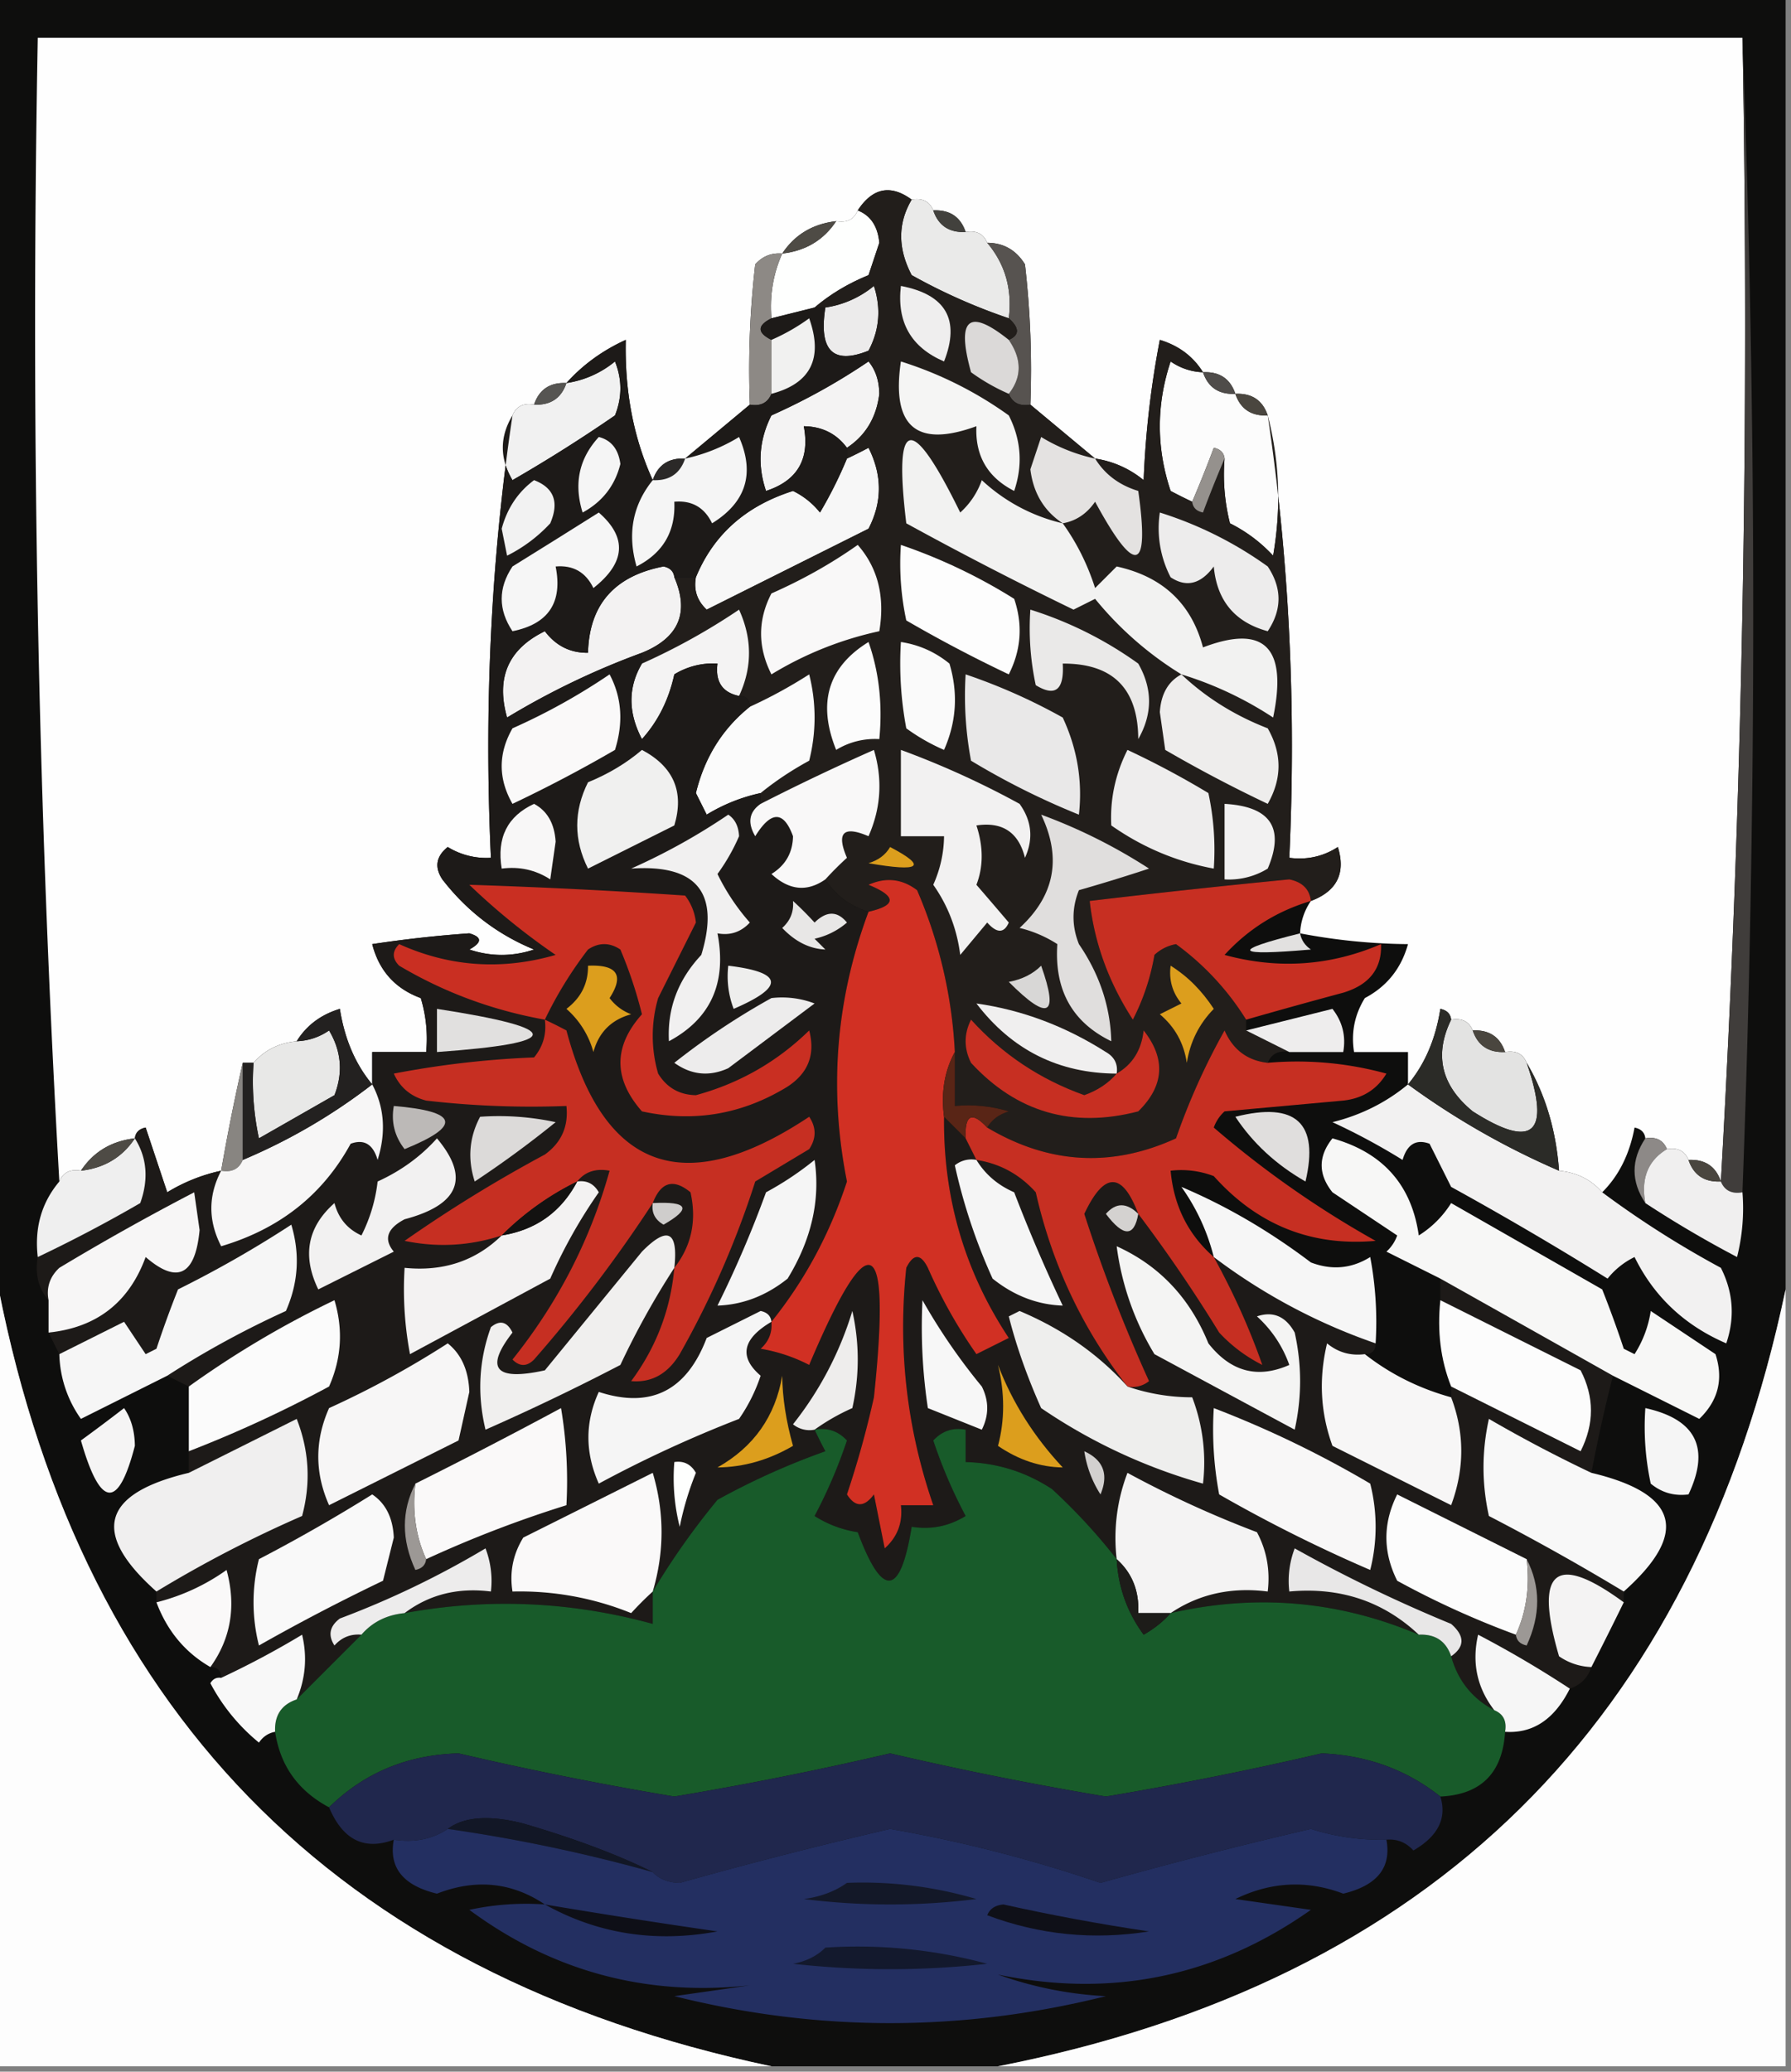 <svg xmlns="http://www.w3.org/2000/svg" width="166" height="192" style="shape-rendering:geometricPrecision;text-rendering:geometricPrecision;image-rendering:optimizeQuality;fill-rule:evenodd;clip-rule:evenodd"><rect width="100%" height="100%" fill="#808080" stroke="none"/><path style="opacity:1" fill="#0e0e0d" d="M-.5-.5h166v120c-8.455 40.121-32.788 64.121-73 72h-21c-40.583-8.582-64.583-33.249-72-74V-.5z"/><path style="opacity:1" fill="#fefefe" d="M161.5 3.5c.66 35.682-.007 71.016-2 106-.473-1.406-1.473-2.073-3-2-.342-.838-1.008-1.172-2-1-.342-.838-1.008-1.172-2-1-.06-.543-.393-.876-1-1-.464 2.475-1.464 4.475-3 6-1.014-1.174-2.347-1.84-4-2-.272-3.745-1.272-7.078-3-10-.342-.838-1.008-1.172-2-1-.473-1.406-1.473-2.073-3-2-.342-.838-1.008-1.172-2-1-.06-.543-.393-.876-1-1-.438 2.795-1.438 5.128-3 7v-3h-5c-.285-1.788.048-3.455 1-5 2.043-1.08 3.376-2.746 4-5a55.279 55.279 0 0 1-10-1 5.727 5.727 0 0 1 1-3c2.414-.906 3.247-2.572 2.5-5-1.356.88-2.856 1.213-4.5 1 .649-14.04-.018-27.708-2-41-.473-1.406-1.473-2.073-3-2-.473-1.406-1.473-2.073-3-2-.906-1.465-2.239-2.465-4-3a86.57 86.57 0 0 0-1.5 13 9.175 9.175 0 0 0-4.5-2l-6-5a84.938 84.938 0 0 0-.5-13c-.816-1.323-1.983-1.99-3.5-2-.342-.838-1.008-1.172-2-1-.473-1.406-1.473-2.073-3-2-.342-.838-1.008-1.172-2-1-1.955-1.43-3.621-1.097-5 1-.342.838-1.008 1.172-2 1-2.174.25-3.84 1.25-5 3-.996-.086-1.83.248-2.5 1a84.938 84.938 0 0 0-.5 13l-6 5c-1.527-.073-2.527.594-3 2-1.775-3.886-2.608-8.22-2.5-13-2.167.988-4 2.321-5.5 4-1.527-.073-2.527.594-3 2-.992-.172-1.658.162-2 1-1.982 13.292-2.649 26.96-2 41a6.845 6.845 0 0 1-4-1c-1.083.865-1.25 1.865-.5 3 2.264 2.933 5.098 5.1 8.5 6.5-2 .667-4 .667-6 0 1.196-.654 1.196-1.154 0-1.5-2.988.21-5.988.544-9 1 .632 2.465 2.132 4.131 4.5 5 .493 1.634.66 3.3.5 5h-5v3c-1.562-1.872-2.561-4.205-3-7-1.761.535-3.094 1.535-4 3-1.653.16-2.986.826-4 2h-1a192.659 192.659 0 0 0-2 10 16.08 16.08 0 0 0-5 2l-2-6c-.607.124-.94.457-1 1-2.174.25-3.84 1.25-5 3-.992-.172-1.658.162-2 1-1.993-34.984-2.66-70.318-2-106h158z"/><path style="opacity:1" fill="#403d3b" d="M161.5 3.5a1431.983 1431.983 0 0 1 0 107c-.992.172-1.658-.162-2-1 1.993-34.984 2.66-70.318 2-106z"/><path style="opacity:1" fill="#fefffe" d="M79.5 19.5c1.194.47 1.86 1.47 2 3l-1 3c-1.896.774-3.563 1.774-5 3l-4 1c-.175-2.12.159-4.12 1-6 2.174-.25 3.84-1.25 5-3 .992.172 1.658-.162 2-1z"/><path style="opacity:1" fill="#eaeae9" d="M84.5 18.5c.992-.172 1.658.162 2 1 .473 1.406 1.473 2.073 3 2 .992-.172 1.658.162 2 1 1.668 1.979 2.334 4.312 2 7a53.812 53.812 0 0 1-9-4c-1.297-2.473-1.297-4.807 0-7z"/><path style="opacity:1" fill="#42413d" d="M86.5 19.5c1.527-.073 2.527.594 3 2-1.527.073-2.527-.594-3-2z"/><path style="opacity:1" fill="#4e4b45" d="M77.5 20.5c-1.16 1.75-2.826 2.75-5 3 1.16-1.75 2.826-2.75 5-3z"/><path style="opacity:1" fill="#575350" d="M91.5 22.5c1.517.01 2.684.677 3.5 2 .499 4.32.666 8.654.5 13-.992.172-1.658-.162-2-1 1.22-1.55 1.22-3.216 0-5 1.006-.438 1.006-1.104 0-2 .334-2.688-.332-5.021-2-7z"/><path style="opacity:1" fill="#8d8985" d="M72.5 23.5c-.841 1.88-1.175 3.88-1 6-1.333.667-1.333 1.333 0 2v5c-.342.838-1.008 1.172-2 1-.166-4.346.001-8.68.5-13 .67-.752 1.504-1.086 2.5-1z"/><path style="opacity:1" fill="#ecebeb" d="M80.5 32.5c-3.295 1.325-4.628-.009-4-4a9.173 9.173 0 0 0 4.5-2c.678 2.098.51 4.098-.5 6z"/><path style="opacity:1" fill="#f1f1f1" d="M47.5 38.5c.342-.838 1.008-1.172 2-1 1.527.073 2.527-.594 3-2a9.173 9.173 0 0 0 4.5-2c.667 1.667.667 3.333 0 5a139.632 139.632 0 0 1-9.5 6c-1.194-2.016-1.194-4.016 0-6z"/><path style="opacity:1" fill="#f4f3f3" d="M80.5 33.5c.647.774.98 1.774 1 3-.27 2.193-1.27 3.86-3 5-.967-1.306-2.3-1.973-4-2 .577 3.05-.59 5.05-3.5 6-.814-2.402-.647-4.735.5-7a58.501 58.501 0 0 0 9-5z"/><path style="opacity:1" fill="#fcfcfc" d="M111.5 34.5c.473 1.406 1.473 2.073 3 2 .473 1.406 1.473 2.073 3 2 1.102 4.247 1.268 8.58.5 13a13.908 13.908 0 0 0-4-3 18.452 18.452 0 0 1-.5-6c-.06-.543-.393-.876-1-1a112.088 112.088 0 0 1-2 5 44.043 44.043 0 0 1-2-1c-1.333-4-1.333-8 0-12 .917.627 1.917.96 3 1z"/><path style="opacity:1" fill="#4f4c4a" d="M111.5 34.5c1.527-.073 2.527.594 3 2-1.527.073-2.527-.594-3-2z"/><path style="opacity:1" fill="#565552" d="M52.5 35.5c-.473 1.406-1.473 2.073-3 2 .473-1.406 1.473-2.073 3-2z"/><path style="opacity:1" fill="#4a463f" d="M114.5 36.5c1.527-.073 2.527.594 3 2-1.527.073-2.527-.594-3-2z"/><path style="opacity:1" fill="#f7f7f7" d="M64.5 53.5c1.629-3.95 4.629-6.617 9-8a7.253 7.253 0 0 1 2.5 2 39.419 39.419 0 0 0 2.5-5c.65-.304 1.317-.637 2-1 1.277 2.534 1.277 5.034 0 7.5l-15 7.5c-.886-.825-1.219-1.825-1-3z"/><path style="opacity:1" fill="#f3f2f2" d="M62.5 53.5c1.416 3.28.416 5.613-3 7a71.712 71.712 0 0 0-12.5 6c-1.052-3.687.115-6.354 3.5-8 1.024 1.353 2.357 2.02 4 2 .112-4.454 2.445-7.121 7-8 .607.124.94.457 1 1z"/><path style="opacity:1" fill="#221e1b" d="M84.5 18.5c-1.297 2.193-1.297 4.527 0 7a53.812 53.812 0 0 0 9 4c1.006.896 1.006 1.562 0 2-3.715-2.977-4.881-1.977-3.5 3a18.492 18.492 0 0 0 3.5 2c.342.838 1.008 1.172 2 1l6 5c1.67.251 3.17.918 4.5 2a86.57 86.57 0 0 1 1.5-13c1.761.535 3.094 1.535 4 3a5.577 5.577 0 0 1-3-1c-1.333 4-1.333 8 0 12 .683.363 1.35.696 2 1 .06.543.393.876 1 1 .67-1.791 1.337-3.458 2-5a18.452 18.452 0 0 0 .5 6 13.908 13.908 0 0 1 4 3c.768-4.42.602-8.753-.5-13 1.982 13.292 2.649 26.96 2 41 1.644.213 3.144-.12 4.5-1 .747 2.428-.086 4.094-2.5 5-.12-1.086-.787-1.753-2-2a866.612 866.612 0 0 0-18.5 2c.427 3.88 1.76 7.547 4 11a20.641 20.641 0 0 0 2-6 3.942 3.942 0 0 1 2-1 24.997 24.997 0 0 1 6.5 7v1l4 2c-.992-.172-1.658.162-2 1-1.884-.212-3.217-1.212-4-3a61.997 61.997 0 0 0-4.5 10c-5.965 2.728-11.798 2.395-17.5-1 .418-.722 1.084-1.222 2-1.5a12.93 12.93 0 0 0-5-.5v-5a43.35 43.35 0 0 0-3.5-15c-1.388-1.054-2.888-1.22-4.5-.5 2.612 1.071 2.612 1.904 0 2.5-1.72-.522-3.052-1.522-4-3a30.943 30.943 0 0 1 2-2c-1-2.333-.333-3 2-2 1.152-2.606 1.318-5.273.5-8a207.69 207.69 0 0 0-10.5 5v-1c1.348-1.1 2.848-2.1 4.5-3a16.25 16.25 0 0 0 0-8 44.334 44.334 0 0 1-5.5 3c0-.667-.333-1-1-1 1.23-2.635 1.23-5.301 0-8a59.52 59.52 0 0 1-9 5v-1c3.416-1.387 4.416-3.72 3-7h2c-.219 1.175.114 2.175 1 3l15-7.5c1.277-2.466 1.277-4.966 0-7.5-.683.363-1.35.696-2 1v-1c1.73-1.14 2.73-2.807 3-5-.02-1.226-.353-2.226-1-3v-1c1.01-1.902 1.178-3.902.5-6a9.173 9.173 0 0 1-4.5 2h-1c1.437-1.226 3.104-2.226 5-3l1-3c-.14-1.53-.806-2.53-2-3 1.379-2.097 3.045-2.43 5-1z"/><path style="opacity:1" fill="#fdfdfd" d="M83.5 50.5a50.482 50.482 0 0 1 10.5 5c.814 2.402.647 4.735-.5 7a128.494 128.494 0 0 1-9.5-5 24.939 24.939 0 0 1-.5-7z"/><path style="opacity:1" fill="#f9f8f8" d="M79.5 50.5c1.869 2.135 2.536 4.802 2 8a32.242 32.242 0 0 0-10 4c-1.277-2.534-1.277-5.034 0-7.5 2.891-1.274 5.558-2.774 8-4.5z"/><path style="opacity:1" fill="#edecec" d="M107.5 47.5a35.168 35.168 0 0 1 10 5c1.333 2 1.333 4 0 6-3.046-.83-4.713-2.83-5-6-1.205 1.638-2.538 1.97-4 1a9.86 9.86 0 0 1-1-6z"/><path style="opacity:1" fill="#95918d" d="M113.5 42.5a112.088 112.088 0 0 0-2 5c-.607-.124-.94-.457-1-1 .663-1.542 1.33-3.209 2-5 .607.124.94.457 1 1z"/><path style="opacity:1" fill="#f2f2f1" d="M98.5 48.5c1.294 1.796 2.294 3.796 3 6l2-2c4.26.938 6.927 3.438 8 7.5 5.687-2.17 7.854-.004 6.5 6.5a32.99 32.99 0 0 0-8.5-4 31.713 31.713 0 0 1-8-7l-2 1a339.492 339.492 0 0 1-15.5-8c-1.199-9.926.468-10.26 5-1a7.291 7.291 0 0 0 2-3 16.44 16.44 0 0 0 7.5 4z"/><path style="opacity:1" fill="#e4e2e1" d="M101.5 42.5c.906 1.465 2.239 2.465 4 3 1.071 7.562-.263 7.895-4 1-.765 1.112-1.765 1.779-3 2-1.73-1.14-2.73-2.807-3-5l1-3a16.066 16.066 0 0 0 5 2z"/><path style="opacity:1" fill="#f5f5f4" d="M83.5 33.5a35.162 35.162 0 0 1 10 5c1.147 2.265 1.314 4.598.5 7-2.46-1.255-3.627-3.255-3.5-6-5.56 2.035-7.893.035-7-6z"/><path style="opacity:1" fill="#dbd9d8" d="M93.5 31.5c1.22 1.784 1.22 3.45 0 5a18.492 18.492 0 0 1-3.5-2c-1.381-4.977-.215-5.977 3.5-3z"/><path style="opacity:1" fill="#efeeee" d="M83.5 26.5c4.18.802 5.514 3.135 4 7-3.06-1.31-4.394-3.643-4-7z"/><path style="opacity:1" fill="#f4f3f3" d="M68.5 64.5c-1.548-.321-2.215-1.321-2-3a6.845 6.845 0 0 0-4 1c-.512 2.35-1.512 4.35-3 6-1.297-2.473-1.297-4.807 0-7a59.52 59.52 0 0 0 9-5c1.23 2.699 1.23 5.365 0 8z"/><path style="opacity:1" fill="#eae9e8" d="M95.5 56.5a35.167 35.167 0 0 1 10 5c1.333 2.333 1.333 4.667 0 7-.021-4.688-2.355-7.021-7-7 .146 2.442-.687 3.11-2.5 2a24.939 24.939 0 0 1-.5-7z"/><path style="opacity:1" fill="#fcfcfc" d="M80.5 59.5c.977 2.787 1.31 5.787 1 9a6.845 6.845 0 0 0-4 1c-1.752-4.358-.752-7.691 3-10z"/><path style="opacity:1" fill="#fafafa" d="M83.5 59.5c1.67.251 3.17.918 4.5 2 .818 2.727.652 5.394-.5 8a18.088 18.088 0 0 1-3.5-2 32.437 32.437 0 0 1-.5-8z"/><path style="opacity:1" fill="#fbfbfb" d="M70.5 73.5a16.066 16.066 0 0 0-5 2l-1-2c.801-3.303 2.468-5.97 5-8 1.886-.86 3.72-1.86 5.5-3a16.25 16.25 0 0 1 0 8c-1.652.9-3.152 1.9-4.5 3z"/><path style="opacity:1" fill="#e9e8e8" d="M89.5 62.5a53.812 53.812 0 0 1 9 4c1.348 2.898 1.848 5.898 1.5 9a69.99 69.99 0 0 1-10-5 32.437 32.437 0 0 1-.5-8z"/><path style="opacity:1" fill="#eeedec" d="M109.5 62.5c2.265 2.142 4.932 3.809 8 5 1.333 2.333 1.333 4.667 0 7a128.474 128.474 0 0 1-9.5-5l-.5-3.5c.108-1.681.775-2.848 2-3.5z"/><path style="opacity:1" fill="#1d1a18" d="M75.5 28.5h1c-.628 3.991.705 5.325 4 4v1a58.501 58.501 0 0 1-9 5c-1.147 2.265-1.314 4.598-.5 7 2.91-.95 4.077-2.95 3.5-6 1.7.027 3.033.694 4 2v1a39.419 39.419 0 0 1-2.5 5 7.253 7.253 0 0 0-2.5-2c-4.371 1.383-7.371 4.05-9 8h-2c-.06-.543-.393-.876-1-1-4.555.879-6.888 3.546-7 8-1.643.02-2.976-.647-4-2-3.385 1.646-4.552 4.313-3.5 8a71.712 71.712 0 0 1 12.5-6v1c-1.297 2.193-1.297 4.527 0 7 1.488-1.65 2.488-3.65 3-6a6.845 6.845 0 0 1 4-1c-.215 1.679.452 2.679 2 3 .667 0 1 .333 1 1-2.532 2.03-4.199 4.697-5 8l1 2a16.066 16.066 0 0 1 5-2v1c-1.073.75-1.24 1.75-.5 3 1.47-2.372 2.637-2.372 3.5 0-.029 1.53-.695 2.696-2 3.5 1.64 1.52 3.306 1.686 5 .5.948 1.478 2.28 2.478 4 3-3.03 8.135-3.696 16.469-2 25-1.585 4.842-3.918 9.175-7 13 .086.996-.248 1.829-1 2.5 1.601.273 3.101.773 4.5 1.5 5.615-13.287 7.615-12.287 6 3a89.768 89.768 0 0 1-2.5 9c.774 1.211 1.607 1.211 2.5 0l1 5c1.188-1.063 1.688-2.397 1.5-4h3c-2.462-7.144-3.295-14.477-2.5-22 .667-1.333 1.333-1.333 2 0a46.888 46.888 0 0 0 4.5 8l3-1.5c-4.086-6.168-6.086-13.001-6-20.5l2 2 1 2c2.179.34 4.012 1.34 5.5 3 1.515 6.693 4.348 12.693 8.5 18a2.428 2.428 0 0 0 2-.5 144.984 144.984 0 0 1-6-15.5c1.85-3.923 3.517-3.923 5 0a138.461 138.461 0 0 1 7.5 11 13.92 13.92 0 0 0 4 3c-1.176-3.361-2.676-6.694-4.5-10a54.067 54.067 0 0 0 15 8c0 .667-.333 1-1 1-1.322.17-2.489-.163-3.5-1-.784 3.26-.617 6.427.5 9.5l11 5.5c1.251-3.374 1.251-6.707 0-10v-1l12 6c1.277-2.534 1.277-5.034 0-7.5l-13-6.5v-2c5.368 3.015 10.702 6.015 16 9-.745 2.89-1.412 5.89-2 9a129.747 129.747 0 0 1-9.5-5c-.667 3-.667 6 0 9a218.98 218.98 0 0 1 12.5 7v1c-6.339-4.648-8.339-2.982-6 5a5.576 5.576 0 0 0 3 1c-.333 1-1 1.667-2 2a98.792 98.792 0 0 0-8.5-5c-.6 2.595-.1 4.929 1.5 7-2.043-1.079-3.376-2.746-4-5 1.276-.886 1.276-1.886 0-3a134.72 134.72 0 0 1-14.5-7 8.43 8.43 0 0 0-.5 4c4.707-.431 8.707.902 12 4-7.41-3.145-15.077-3.812-23-2 2.623-1.765 5.623-2.432 9-2 .239-1.967-.094-3.801-1-5.5a97.35 97.35 0 0 1-12-5.5 16.873 16.873 0 0 0-1 8 53.856 53.856 0 0 0-6-6.5 15.024 15.024 0 0 0-8-2.5v-3c-1.175-.219-2.175.114-3 1a45.817 45.817 0 0 0 3 7c-1.545.952-3.212 1.285-5 1-1.047 6.476-2.714 6.642-5 .5a10.256 10.256 0 0 1-4-1.5 45.817 45.817 0 0 0 3-7c-.825-.886-1.825-1.219-3-1 .304.65.637 1.317 1 2a67.11 67.11 0 0 0-10 4.5 68.948 68.948 0 0 0-6 8.5v3c-7.593-2.084-15.26-2.418-23-1 2.28-1.723 4.947-2.389 8-2a8.435 8.435 0 0 0-.5-4 83.897 83.897 0 0 1-13.5 6.5c-.95.718-1.117 1.551-.5 2.5.67-.752 1.504-1.086 2.5-1l-6 6c.823-1.955.99-3.955.5-6a81.314 81.314 0 0 1-7.5 4c0-.667-.333-1-1-1 1.907-2.656 2.407-5.656 1.5-9a19.215 19.215 0 0 1-6.5 3v-1c4.28-2.605 8.78-4.938 13.5-7 .821-3.054.655-6.054-.5-9-3.328 1.666-6.662 3.332-10 5v-2a114.054 114.054 0 0 0 13-6c1.152-2.606 1.318-5.273.5-8a89.215 89.215 0 0 0-13.5 8l-2-1a85.966 85.966 0 0 1 11-6c1.152-2.606 1.318-5.273.5-8a102.72 102.72 0 0 1-10.5 6 99.85 99.85 0 0 0-2 5.5l-1 .5-2-3a29946.03 29946.03 0 0 0-6 3l-1-2c4.46-.461 7.46-2.794 9-7 2.935 2.537 4.602 1.704 5-2.5l-.5-3.5a228.323 228.323 0 0 0-12.5 7c-.886.825-1.219 1.825-1 3-.934-1.068-1.268-2.401-1-4a130.572 130.572 0 0 0 9.5-5c.79-2.212.623-4.212-.5-6 .06-.543.393-.876 1-1l2 6a16.08 16.08 0 0 1 5-2c-1.214 2.308-1.214 4.641 0 7 5.419-1.606 9.419-4.773 12-9.5 1.244-.456 2.077.044 2.5 1.5.796-2.539.63-4.872-.5-7v-3h5c.16-1.7-.007-3.366-.5-5-2.368-.869-3.868-2.535-4.5-5 3.012-.456 6.012-.79 9-1 1.196.346 1.196.846 0 1.5 2 .667 4 .667 6 0-3.402-1.4-6.236-3.567-8.5-6.5-.75-1.135-.583-2.135.5-3a6.845 6.845 0 0 0 4 1c-.649-14.04.018-27.708 2-41-1.194 1.984-1.194 3.984 0 6a139.632 139.632 0 0 0 9.5-6c.667-1.667.667-3.333 0-5a9.173 9.173 0 0 1-4.5 2c1.5-1.679 3.333-3.012 5.5-4-.108 4.78.725 9.114 2.5 13-1.867 2.312-2.367 4.98-1.5 8 2.46-1.255 3.627-3.255 3.5-6 1.624-.14 2.79.527 3.5 2 3.15-1.948 3.983-4.615 2.5-8a16.066 16.066 0 0 1-5 2l6-5c.992.172 1.658-.162 2-1 3.646-.962 4.813-3.295 3.5-7a18.492 18.492 0 0 1-3.5 2c-1.333-.667-1.333-1.333 0-2l4-1z"/><path style="opacity:1" fill="#faf9f9" d="M56.5 62.5c1.13 2.128 1.296 4.462.5 7a128.494 128.494 0 0 1-9.5 5c-1.333-2.333-1.333-4.667 0-7a57.862 57.862 0 0 0 9-5z"/><path style="opacity:1" fill="#f6f6f6" d="M55.5 47.5c2.652 2.315 2.486 4.649-.5 7-.71-1.473-1.876-2.14-3.5-2 .667 3.333-.667 5.333-4 6-1.333-2-1.333-4 0-6 2.73-1.692 5.398-3.358 8-5z"/><path style="opacity:1" fill="#f2f2f2" d="M49.5 44.5c1.844.704 2.344 2.037 1.5 4a13.912 13.912 0 0 1-4 3l-.5-2.5c.508-1.893 1.508-3.393 3-4.5z"/><path style="opacity:1" fill="#2b2928" d="M63.5 42.5c-.473 1.406-1.473 2.073-3 2 .473-1.406 1.473-2.073 3-2z"/><path style="opacity:1" fill="#f5f5f5" d="M60.5 44.5c1.527.073 2.527-.594 3-2a16.066 16.066 0 0 0 5-2c1.483 3.385.65 6.052-2.5 8-.71-1.473-1.876-2.14-3.5-2 .127 2.745-1.04 4.745-3.5 6-.867-3.02-.367-5.688 1.5-8zM55.5 40.5c1.15.291 1.816 1.124 2 2.5-.5 2.005-1.666 3.505-3.5 4.5-.833-2.671-.333-5.004 1.5-7z"/><path style="opacity:1" fill="#f1f1f0" d="M71.5 36.5v-5a18.492 18.492 0 0 0 3.5-2c1.313 3.705.146 6.038-3.5 7z"/><path style="opacity:1" fill="#f9f8f8" d="M76.5 81.5c-1.694 1.186-3.36 1.02-5-.5 1.305-.804 1.971-1.97 2-3.5-.863-2.372-2.03-2.372-3.5 0-.74-1.25-.573-2.25.5-3a207.69 207.69 0 0 1 10.5-5c.818 2.727.652 5.394-.5 8-2.333-1-3-.333-2 2a30.943 30.943 0 0 0-2 2z"/><path style="opacity:1" fill="#f2f1f1" d="M83.5 69.5a81.072 81.072 0 0 1 11 5c1.13 1.575 1.297 3.241.5 5-.588-2.363-2.088-3.363-4.5-3 .65 1.977.65 3.81 0 5.5a609.189 609.189 0 0 1 3 3.5c-.438 1.006-1.104 1.006-2 0l-2.5 3c-.306-2.406-1.139-4.573-2.5-6.5.648-1.44.98-2.94 1-4.5h-4v-8z"/><path style="opacity:1" fill="#f0f0ef" d="M59.5 69.5c2.936 1.558 3.936 3.891 3 7l-8 4c-1.333-2.667-1.333-5.333 0-8 1.896-.775 3.563-1.775 5-3z"/><path style="opacity:1" fill="#eeeded" d="M104.5 69.5a81.49 81.49 0 0 1 7.5 4c.497 2.31.663 4.643.5 7-3.437-.634-6.604-1.967-9.5-4-.124-2.436.376-4.769 1.5-7z"/><path style="opacity:1" fill="#f8f7f7" d="M49.5 74.5c1.225.652 1.892 1.819 2 3.5l-.5 3.5c-1.356-.88-2.856-1.213-4.5-1-.472-2.858.528-4.858 3-6z"/><path style="opacity:1" fill="#f2f1f1" d="M113.5 74.5c4.263.24 5.597 2.24 4 6a6.846 6.846 0 0 1-4 1v-7z"/><path style="opacity:1" fill="#e0dedd" d="M96.5 75.5a50.388 50.388 0 0 1 10 5c-2.186.72-4.353 1.388-6.5 2-.667 1.667-.667 3.333 0 5 1.914 2.797 2.914 5.797 3 9-3.624-1.759-5.29-4.759-5-9a11.362 11.362 0 0 0-3.5-1.5c3.26-2.991 3.927-6.491 2-10.5z"/><path style="opacity:1" fill="#dc9e1d" d="M82.5 78.5c3.49 1.836 2.823 2.336-2 1.5.916-.278 1.582-.778 2-1.5z"/><path style="opacity:1" fill="#c92f22" d="M50.5 94.5c-4.834-.862-9.334-2.528-13.5-5-.667-.667-.667-1.333 0-2 4.676 2.106 9.509 2.44 14.5 1a62.253 62.253 0 0 1-8-6.5 564.34 564.34 0 0 1 20 1 4.938 4.938 0 0 1 1 2.5l-3.5 7a12.5 12.5 0 0 0 0 7c.804 1.304 1.97 1.971 3.5 2 4.033-1.099 7.533-3.099 10.5-6 .63 2.403-.203 4.237-2.5 5.5-4.055 2.34-8.389 3.007-13 2-2.658-3.02-2.658-6.02 0-9a40.19 40.19 0 0 0-2-6c-1-.667-2-.667-3 0a36.637 36.637 0 0 0-4 6.5z"/><path style="opacity:1" fill="#c72f22" d="M121.5 83.5c-3.139.933-5.806 2.6-8 5 4.97 1.353 9.803 1.02 14.5-1 .09 2.268-1.077 3.768-3.5 4.5a545.511 545.511 0 0 0-9 2.5 24.997 24.997 0 0 0-6.5-7 3.942 3.942 0 0 0-2 1 20.641 20.641 0 0 1-2 6c-2.24-3.453-3.573-7.12-4-11a866.612 866.612 0 0 1 18.5-2c1.213.247 1.88.914 2 2z"/><path style="opacity:1" fill="#d13023" d="M88.5 97.5c-.961 1.765-1.295 3.765-1 6-.086 7.499 1.914 14.332 6 20.5l-3 1.5a46.888 46.888 0 0 1-4.5-8c-.667-1.333-1.333-1.333-2 0-.795 7.523.038 14.856 2.5 22h-3c.188 1.603-.312 2.937-1.5 4l-1-5c-.893 1.211-1.726 1.211-2.5 0a89.768 89.768 0 0 0 2.5-9c1.615-15.287-.385-16.287-6-3a15.252 15.252 0 0 0-4.5-1.5c.752-.671 1.086-1.504 1-2.5 3.082-3.825 5.415-8.158 7-13-1.696-8.531-1.03-16.865 2-25 2.612-.596 2.612-1.429 0-2.5 1.612-.72 3.112-.554 4.5.5a43.35 43.35 0 0 1 3.5 15z"/><path style="opacity:1" fill="#e8e7e6" d="M73.5 83.5c.651.59 1.318 1.257 2 2 1.109-1.09 2.109-1.09 3 0a6.807 6.807 0 0 1-3 1.5l1 1c-1.462-.063-2.795-.73-4-2 .752-.67 1.086-1.504 1-2.5z"/><path style="opacity:1" fill="#f1f0f0" d="M67.5 75.5c.624.417.957 1.084 1 2a18.186 18.186 0 0 1-2 3.5 19.955 19.955 0 0 0 3 4.5c-.825.886-1.825 1.219-3 1 .878 4.587-.622 7.92-4.5 10-.164-3.022.836-5.69 3-8 1.753-5.753-.414-8.42-6.5-8a58.022 58.022 0 0 0 9-5z"/><path style="opacity:1" fill="#e2e1e0" d="M120.5 86.5c.111.617.444 1.117 1 1.5-7.148.62-7.482.12-1-1.5z"/><path style="opacity:1" fill="#dc9e1d" d="M54.5 89.5c2.705-.12 3.371.88 2 3a4.452 4.452 0 0 0 2 1.5c-1.833.5-3 1.667-3.5 3.5a8.19 8.19 0 0 0-2.5-4c1.353-1.024 2.02-2.357 2-4z"/><path style="opacity:1" fill="#eeeeed" d="M67.5 89.5c5.103.614 5.27 1.948.5 4a8.434 8.434 0 0 1-.5-4z"/><path style="opacity:1" fill="#dc9e1d" d="M108.5 89.5c1.557.966 2.89 2.3 4 4-1.363 1.393-2.196 3.06-2.5 5-.273-1.829-1.107-3.329-2.5-4.5l2-1c-.837-1.011-1.17-2.178-1-3.5z"/><path style="opacity:1" fill="#d8d7d6" d="M96.5 89.5c1.668 4.685.668 5.185-3 1.5 1.237-.232 2.237-.732 3-1.5z"/><path style="opacity:1" fill="#edecec" d="M71.5 92.5a8.434 8.434 0 0 1 4 .5l-8 6c-1.759.797-3.425.63-5-.5a66.332 66.332 0 0 1 9-6z"/><path style="opacity:1" fill="#f0efef" d="M103.5 99.5c-5.38-.023-9.713-2.19-13-6.5 4.218.596 8.218 2.096 12 4.5.798.457 1.131 1.124 1 2z"/><path style="opacity:1" fill="#eeeded" d="m119.5 97.5-4-2c2.637-.664 5.303-1.33 8-2 .929 1.189 1.262 2.522 1 4h-5z"/><path style="opacity:1" fill="#e1e0df" d="M40.5 93.5c11.838 1.826 11.838 3.16 0 4v-4z"/><path style="opacity:1" fill="#e3e3e2" d="M134.5 94.5c.992-.172 1.658.162 2 1 .473 1.406 1.473 2.073 3 2 .992-.172 1.658.162 2 1 2.268 6.576.602 8.076-5 4.5-2.926-2.396-3.593-5.229-2-8.5z"/><path style="opacity:1" fill="#e8e8e7" d="M23.5 98.5c1.014-1.174 2.347-1.84 4-2a5.576 5.576 0 0 0 3-1c1.141 1.921 1.308 3.921.5 6l-7 4a24.939 24.939 0 0 1-.5-7z"/><path style="opacity:1" fill="#c62f22" d="M50.5 94.5c.65.304 1.316.637 2 1 3.468 13.006 10.968 15.672 22.5 8 .667 1 .667 2 0 3l-5 3a85.282 85.282 0 0 1-7 16c-1.113 1.829-2.613 2.663-4.5 2.5 2.326-3.146 3.659-6.646 4-10.5 1.588-2.027 2.088-4.361 1.5-7-1.579-1.3-2.745-.966-3.5 1a129.169 129.169 0 0 1-11 14.5c-.667.667-1.333.667-2 0 4.219-5.272 7.219-11.106 9-17.5-1.291-.237-2.291.096-3 1a26.169 26.169 0 0 0-7 5c-2.945.968-5.945 1.134-9 .5 4.166-2.917 8.5-5.584 13-8 1.537-1.11 2.203-2.61 2-4.5a84.9 84.9 0 0 1-13-.5c-1.41-.368-2.41-1.201-3-2.5a86.7 86.7 0 0 1 13-1.5c.837-1.011 1.17-2.178 1-3.5z"/><path style="opacity:1" fill="#c72f22" d="M103.5 99.5c1.466-.847 2.3-2.18 2.5-4 2.074 2.637 1.907 5.137-.5 7.5-6.106 1.587-11.272.087-15.5-4.5-.667-1.333-.667-2.667 0-4 2.898 3.201 6.398 5.535 10.5 7 1.239-.442 2.239-1.109 3-2z"/><path style="opacity:1" fill="#c62f22" d="M117.5 98.5a31.12 31.12 0 0 1 11 1c-.881 1.471-2.214 2.304-4 2.5l-11 1a3.647 3.647 0 0 0-1 1.5 91.06 91.06 0 0 0 15 10.5c-5.95.53-10.95-1.47-15-6a8.43 8.43 0 0 0-4-.5c.294 3.254 1.627 5.921 4 8 1.824 3.306 3.324 6.639 4.5 10a13.92 13.92 0 0 1-4-3 138.461 138.461 0 0 0-7.5-11c-1.483-3.923-3.15-3.923-5 0a144.984 144.984 0 0 0 6 15.5 2.428 2.428 0 0 1-2 .5c-4.152-5.307-6.985-11.307-8.5-18-1.488-1.66-3.321-2.66-5.5-3l-1-2c-.091-2.198.576-2.531 2-1 5.702 3.395 11.535 3.728 17.5 1a61.997 61.997 0 0 1 4.5-10c.783 1.788 2.116 2.788 4 3z"/><path style="opacity:1" fill="#4a463f" d="M136.5 95.5c1.527-.073 2.527.594 3 2-1.527.073-2.527-.594-3-2z"/><path style="opacity:1" fill="#888581" d="M22.5 98.5v9c-.342.838-1.008 1.172-2 1a192.659 192.659 0 0 1 2-10z"/><path style="opacity:1" fill="#592516" d="M88.5 97.5v5c1.7-.16 3.366.006 5 .5-.916.278-1.582.778-2 1.5-1.424-1.531-2.091-1.198-2 1l-2-2c-.295-2.235.039-4.235 1-6z"/><path style="opacity:1" fill="#f2f1f1" d="M130.5 100.5c4.333 3.169 9 5.836 14 8 1.653.16 2.986.826 4 2a89.81 89.81 0 0 0 11 7c1.147 2.265 1.314 4.598.5 7-3.861-1.662-6.694-4.329-8.5-8a7.248 7.248 0 0 0-2.5 2 313.065 313.065 0 0 0-14.5-8.5l-2-4c-1.244-.456-2.077.044-2.5 1.5a60.631 60.631 0 0 0-6.5-3.5c2.639-.653 4.973-1.82 7-3.5z"/><path style="opacity:1" fill="#f7f6f6" d="M34.5 100.5c1.13 2.128 1.296 4.461.5 7-.423-1.456-1.256-1.956-2.5-1.5-2.581 4.727-6.581 7.894-12 9.5-1.214-2.359-1.214-4.692 0-7 .992.172 1.658-.162 2-1a53.606 53.606 0 0 0 12-7z"/><path style="opacity:1" fill="#dcdad9" d="M44.5 103.5c2.357-.163 4.69.003 7 .5a95.598 95.598 0 0 1-7.5 5.5c-.678-2.098-.51-4.098.5-6z"/><path style="opacity:1" fill="#e0dedd" d="M114.5 103.5c5.613-1.421 7.78.579 6.5 6-2.711-1.549-4.877-3.549-6.5-6z"/><path style="opacity:1" fill="#bcb9b7" d="M36.5 102.5c5.998.501 6.331 1.835 1 4-.929-1.189-1.262-2.522-1-4z"/><path style="opacity:1" fill="#2b2b27" d="M134.5 94.5c-1.593 3.271-.926 6.104 2 8.5 5.602 3.576 7.268 2.076 5-4.5 1.728 2.922 2.728 6.255 3 10a72.236 72.236 0 0 1-14-8c1.562-1.872 2.562-4.205 3-7 .607.124.94.457 1 1z"/><path style="opacity:1" fill="#efefef" d="M12.5 105.5c1.123 1.788 1.29 3.788.5 6a130.572 130.572 0 0 1-9.5 5c-.315-2.711.352-5.044 2-7 .342-.838 1.008-1.172 2-1 2.174-.25 3.84-1.25 5-3z"/><path style="opacity:1" fill="#232120" d="M34.5 100.5a53.606 53.606 0 0 1-12 7v-9h1c-.163 2.357.003 4.69.5 7l7-4c.808-2.079.641-4.079-.5-6a5.576 5.576 0 0 1-3 1c.906-1.465 2.239-2.465 4-3 .439 2.795 1.438 5.128 3 7z"/><path style="opacity:1" fill="#f2f1f1" d="M40.5 105.5c3.071 3.656 2.071 6.156-3 7.5-1.625.853-1.958 1.853-1 3l-7 3.5c-1.51-3.116-1.01-5.782 1.5-8 .368 1.41 1.201 2.41 2.5 3a14.729 14.729 0 0 0 1.5-5c2.167-.988 4-2.321 5.5-4z"/><path style="opacity:1" fill="#f7f7f6" d="M149.5 127.5c-5.298-2.985-10.632-5.985-16-9l-5-2.5a3.647 3.647 0 0 0 1-1.5l-6-4c-1.333-1.667-1.333-3.333 0-5 4.668 1.311 7.334 4.311 8 9a9.425 9.425 0 0 0 3-3l14 8c.73 1.841 1.397 3.675 2 5.5l1 .5a10.258 10.258 0 0 0 1.5-4l6 4c.756 2.309.256 4.309-1.5 6l-8-4z"/><path style="opacity:1" fill="#8d8987" d="M152.5 105.5c.992-.172 1.658.162 2 1-1.756 1.052-2.423 2.719-2 5-1.333-2-1.333-4 0-6z"/><path style="opacity:1" fill="#4e4b45" d="M12.5 105.5c-1.16 1.75-2.826 2.75-5 3 1.16-1.75 2.826-2.75 5-3z"/><path style="opacity:1" fill="#f0efef" d="M154.5 106.5c.992-.172 1.658.162 2 1 .473 1.406 1.473 2.073 3 2 .342.838 1.008 1.172 2 1a18.453 18.453 0 0 1-.5 6 101.645 101.645 0 0 1-8.5-5c-.423-2.281.244-3.948 2-5z"/><path style="opacity:1" fill="#f5f5f5" d="M75.5 107.5c.548 3.707-.285 7.374-2.5 11-1.987 1.588-4.154 2.421-6.5 2.5 1.69-3.401 3.19-6.901 4.5-10.5a29.048 29.048 0 0 0 4.5-3z"/><path style="opacity:1" fill="#4a463f" d="M156.5 107.5c1.527-.073 2.527.594 3 2-1.527.073-2.527-.594-3-2z"/><path style="opacity:1" fill="#f5f5f5" d="M90.5 107.5c.815 1.337 1.981 2.337 3.5 3a147.687 147.687 0 0 0 4.5 10.5c-2.346-.079-4.513-.912-6.5-2.5a52.761 52.761 0 0 1-3.5-10.5 2.429 2.429 0 0 1 2-.5z"/><path style="opacity:1" fill="#f7f6f6" d="M4.5 123.5v-3c-.219-1.175.114-2.175 1-3a228.323 228.323 0 0 1 12.5-7l.5 3.5c-.398 4.204-2.065 5.037-5 2.5-1.54 4.206-4.54 6.539-9 7z"/><path style="opacity:1" fill="#f3f2f2" d="M53.5 109.5c.876-.131 1.543.202 2 1a46.888 46.888 0 0 0-4.5 8l-13 7a32.438 32.438 0 0 1-.5-8c3.581.362 6.581-.638 9-3 3.174-.51 5.508-2.177 7-5z"/><path style="opacity:1" fill="#f6f6f6" d="M127.5 124.5a54.067 54.067 0 0 1-15-8 19.209 19.209 0 0 0-3-6.5c4.145 1.751 8.145 4.084 12 7 1.941.743 3.774.576 5.5-.5.497 2.646.664 5.313.5 8z"/><path style="opacity:1" fill="#cfcdcc" d="M60.5 111.5c3.297-.171 3.63.495 1 2-.797-.457-1.13-1.124-1-2z"/><path style="opacity:1" fill="#d4d2d0" d="M105.5 112.5c-.372 2.156-1.372 2.156-3 0 .925-1.062 1.925-1.062 3 0z"/><path style="opacity:1" fill="#131211" d="M53.5 109.5c-1.492 2.823-3.826 4.49-7 5a26.169 26.169 0 0 1 7-5z"/><path style="opacity:1" fill="#f6f6f6" d="m15.5 127.5-8 4a10.776 10.776 0 0 1-2-6l6-3 2 3 1-.5a99.85 99.85 0 0 1 2-5.5c3.629-1.8 7.129-3.8 10.5-6 .818 2.727.652 5.394-.5 8a85.966 85.966 0 0 0-11 6z"/><path style="opacity:1" fill="#f0efee" d="M62.5 117.5a75.255 75.255 0 0 0-5 9 214.4 214.4 0 0 1-12.5 6c-.783-3.26-.617-6.427.5-9.5.832-.688 1.498-.521 2 .5-2.595 3.343-1.595 4.51 3 3.5l9-11c2.375-2.407 3.375-1.907 3 1.5z"/><path style="opacity:1" fill="#f4f4f3" d="M103.5 115.5c3.957 1.793 6.79 4.793 8.5 9 2.066 2.632 4.566 3.299 7.5 2a10.94 10.94 0 0 0-3-4.5c1.496-.507 2.663-.007 3.5 1.5.667 3 .667 6 0 9a16764.02 16764.02 0 0 1-13-7 25.64 25.64 0 0 1-3.5-10z"/><path style="opacity:1" fill="#fdfdfd" d="M-.5 117.5c7.417 40.751 31.417 65.418 72 74h-72v-74z"/><path style="opacity:1" fill="#fbfbfb" d="M17.5 134.5v-6a89.215 89.215 0 0 1 13.5-8c.818 2.727.652 5.394-.5 8a114.054 114.054 0 0 1-13 6z"/><path style="opacity:1" fill="#f7f7f7" d="M85.5 120.5a55.587 55.587 0 0 0 5.5 8c.667 1.333.667 2.667 0 4l-5-2a50.442 50.442 0 0 1-.5-10z"/><path style="opacity:1" fill="#fcfcfc" d="m133.5 120.5 13 6.5c1.277 2.466 1.277 4.966 0 7.5l-12-6c-.973-2.448-1.306-5.115-1-8z"/><path style="opacity:1" fill="#fdfdfd" d="M165.5 119.5v72h-73c40.212-7.879 64.545-31.879 73-72z"/><path style="opacity:1" fill="#eeedec" d="M75.5 132.5a2.429 2.429 0 0 1-2-.5 31.645 31.645 0 0 0 5.5-10.5c.667 3 .667 6 0 9a19.588 19.588 0 0 0-3.5 2z"/><path style="opacity:1" fill="#f5f5f5" d="M71.5 122.5c-2.697 1.593-3.03 3.26-1 5a15.686 15.686 0 0 1-2 4 114.396 114.396 0 0 0-13 6c-1.282-2.872-1.282-5.705 0-8.5 4.804 1.57 8.138-.096 10-5l5-2.5c.607.124.94.457 1 1z"/><path style="opacity:1" fill="#eeeeed" d="M104.5 128.5a18.45 18.45 0 0 0 6 1 16.873 16.873 0 0 1 1 8 51.315 51.315 0 0 1-15-7c-1.306-2.923-2.306-5.756-3-8.5l1-.5c3.97 1.671 7.304 4.004 10 7z"/><path style="opacity:1" fill="#f7f6f6" d="M41.5 124.5c1.265 1.014 1.931 2.514 2 4.5l-1 4.5-12 6c-1.333-3-1.333-6 0-9a85.966 85.966 0 0 0 11-6zM126.5 125.5c2.349 1.841 5.015 3.174 8 4 1.251 3.293 1.251 6.626 0 10l-11-5.5c-1.117-3.073-1.284-6.24-.5-9.5 1.011.837 2.178 1.17 3.5 1z"/><path style="opacity:1" fill="#dc9e1d" d="M92.5 126.5c1.337 3.491 3.337 6.657 6 9.5-2.098-.032-4.098-.699-6-2 .636-2.394.636-4.894 0-7.5zM72.5 127.5c.022 2.032.355 4.198 1 6.5-2.247 1.309-4.58 1.975-7 2 3.361-1.895 5.361-4.729 6-8.5z"/><path style="opacity:1" fill="#faf9f9" d="M39.5 144.5c-.968-2.107-1.302-4.441-1-7a491.048 491.048 0 0 0 13.5-7c.498 2.982.665 5.982.5 9a107.512 107.512 0 0 0-13 5z"/><path style="opacity:1" fill="#f8f7f7" d="M112.5 130.5a96.603 96.603 0 0 1 14.5 7 16.242 16.242 0 0 1 0 8 137.002 137.002 0 0 1-14-7 32.462 32.462 0 0 1-.5-8z"/><path style="opacity:1" fill="#f5f5f5" d="M152.5 130.5c4.693 1.035 6.027 3.701 4 8-1.322.17-2.489-.163-3.5-1a24.935 24.935 0 0 1-.5-7z"/><path style="opacity:1" fill="#f5f4f4" d="M11.5 130.5c.652.949.986 2.115 1 3.5-1.54 5.94-3.206 5.773-5-.5a173.333 173.333 0 0 0 4-3z"/><path style="opacity:1" fill="#f0efef" d="M14.5 147.5c-6.083-5.412-5.083-9.079 3-11 3.338-1.668 6.672-3.334 10-5 1.155 2.946 1.321 5.946.5 9a112.645 112.645 0 0 0-13.5 7z"/><path style="opacity:1" fill="#185b2a" d="M75.5 132.5c1.175-.219 2.175.114 3 1a45.817 45.817 0 0 1-3 7 10.256 10.256 0 0 0 4 1.5c2.286 6.142 3.953 5.976 5-.5 1.788.285 3.455-.048 5-1a45.817 45.817 0 0 1-3-7c.825-.886 1.825-1.219 3-1v3c2.907.075 5.573.909 8 2.5a53.856 53.856 0 0 1 6 6.5c.143 2.597.977 4.931 2.5 7 .995-.566 1.828-1.233 2.5-2 7.923-1.812 15.59-1.145 23 2 1.527-.073 2.527.594 3 2 .624 2.254 1.957 3.921 4 5 .838.342 1.172 1.008 1 2-.235 3.824-2.235 5.824-6 6-3.15-2.497-6.817-3.83-11-4a321.036 321.036 0 0 1-20 4 320.992 320.992 0 0 1-20-4 320.992 320.992 0 0 1-20 4 320.992 320.992 0 0 1-20-4c-4.742.129-8.742 1.796-12 5-2.864-1.523-4.531-3.857-5-7-.073-1.527.594-2.527 2-3l6-6c1.014-1.174 2.347-1.84 4-2 7.74-1.418 15.407-1.084 23 1v-3a68.948 68.948 0 0 1 6-8.5 67.11 67.11 0 0 1 10-4.5 44.043 44.043 0 0 1-1-2z"/><path style="opacity:1" fill="#f8f8f8" d="M147.5 136.5c8.083 1.921 9.083 5.588 3 11a218.98 218.98 0 0 0-12.5-7c-.667-3-.667-6 0-9a129.747 129.747 0 0 0 9.5 5z"/><path style="opacity:1" fill="#fefffe" d="M62.5 135.5c.876-.131 1.543.202 2 1a28.043 28.043 0 0 0-1.5 5 18.437 18.437 0 0 1-.5-6z"/><path style="opacity:1" fill="#d2d0cf" d="M100.5 134.5c1.773.814 2.273 2.148 1.5 4a10.134 10.134 0 0 1-1.5-4z"/><path style="opacity:1" fill="#faf9f9" d="M60.5 147.5a30.968 30.968 0 0 0-2 2 27.444 27.444 0 0 0-11-2c-.285-1.788.048-3.455 1-5l12-6c1.086 3.655 1.086 7.322 0 11z"/><path style="opacity:1" fill="#9c9895" d="M38.5 137.5c-.302 2.559.032 4.893 1 7-.06.543-.393.876-1 1-1.3-2.809-1.3-5.476 0-8z"/><path style="opacity:1" fill="#f4f3f3" d="M108.5 149.5h-3c.098-2.053-.569-3.72-2-5a16.873 16.873 0 0 1 1-8 97.35 97.35 0 0 0 12 5.5c.906 1.699 1.239 3.533 1 5.5-3.377-.432-6.377.235-9 2z"/><path style="opacity:1" fill="#f9f9f9" d="M34.5 138.5c1.248.834 1.915 2.167 2 4l-1 4a187.113 187.113 0 0 0-11.5 6 16.25 16.25 0 0 1 0-8 154.857 154.857 0 0 0 10.5-6z"/><path style="opacity:1" fill="#fcfcfc" d="M141.5 144.5c.302 2.559-.032 4.893-1 7a81.031 81.031 0 0 1-11-5c-1.333-2.667-1.333-5.333 0-8l12 6z"/><path style="opacity:1" fill="#edecec" d="M37.5 149.5c-1.653.16-2.986.826-4 2-.996-.086-1.83.248-2.5 1-.617-.949-.45-1.782.5-2.5a83.897 83.897 0 0 0 13.5-6.5 8.435 8.435 0 0 1 .5 4c-3.053-.389-5.72.277-8 2z"/><path style="opacity:1" fill="#e8e7e7" d="M134.5 153.5c-.473-1.406-1.473-2.073-3-2-3.293-3.098-7.293-4.431-12-4a8.43 8.43 0 0 1 .5-4 134.72 134.72 0 0 0 14.5 7c1.276 1.114 1.276 2.114 0 3z"/><path style="opacity:1" fill="#9c9895" d="M141.5 144.5c1.3 2.524 1.3 5.191 0 8-.607-.124-.94-.457-1-1 .968-2.107 1.302-4.441 1-7z"/><path style="opacity:1" fill="#faf9f9" d="M19.5 154.5c-2.336-1.345-4.003-3.345-5-6a19.215 19.215 0 0 0 6.5-3c.907 3.344.407 6.344-1.5 9z"/><path style="opacity:1" fill="#f4f3f3" d="M150.5 148.5a409.027 409.027 0 0 1-3 6 5.576 5.576 0 0 1-3-1c-2.339-7.982-.339-9.648 6-5z"/><path style="opacity:1" fill="#1d1c19" d="M103.5 144.5c1.431 1.28 2.098 2.947 2 5h3c-.672.767-1.505 1.434-2.5 2-1.523-2.069-2.357-4.403-2.5-7z"/><path style="opacity:1" fill="#f6f6f6" d="M145.5 156.5c-1.421 2.843-3.421 4.176-6 4 .172-.992-.162-1.658-1-2-1.6-2.071-2.1-4.405-1.5-7a98.792 98.792 0 0 1 8.5 5z"/><path style="opacity:1" fill="#f8f8f8" d="M27.5 157.5c-1.406.473-2.073 1.473-2 3-.617.111-1.117.444-1.5 1a17.833 17.833 0 0 1-4.5-5.5c.228-.399.562-.565 1-.5a81.314 81.314 0 0 0 7.5-4c.49 2.045.323 4.045-.5 6z"/><path style="opacity:1" fill="#20274d" d="M133.5 166.5c.624 2.005-.21 3.672-2.5 5-.671-.752-1.504-1.086-2.5-1a21.336 21.336 0 0 1-7-1 443.488 443.488 0 0 0-19.5 5 128.365 128.365 0 0 0-19.5-5 443.632 443.632 0 0 0-19.5 5c-1.07-.028-1.903-.361-2.5-1-3.26-1.614-7.26-3.114-12-4.5-3.138-.802-5.471-.636-7 .5-1.419.951-3.085 1.284-5 1-2.727 1.021-4.727.021-6-3 3.258-3.204 7.258-4.871 12-5a320.992 320.992 0 0 0 20 4 320.992 320.992 0 0 0 20-4 320.992 320.992 0 0 0 20 4 321.036 321.036 0 0 0 20-4c4.183.17 7.85 1.503 11 4z"/><path style="opacity:1" fill="#121726" d="M60.5 173.5a149.119 149.119 0 0 0-19-4c1.529-1.136 3.862-1.302 7-.5 4.74 1.386 8.74 2.886 12 4.5z"/><path style="opacity:1" fill="#232f61" d="M41.5 169.5a149.119 149.119 0 0 1 19 4c.597.639 1.43.972 2.5 1a443.632 443.632 0 0 1 19.5-5 128.365 128.365 0 0 1 19.5 5 443.488 443.488 0 0 1 19.5-5 21.336 21.336 0 0 0 7 1c.48 2.579-.853 4.245-4 5-3.373-1.275-6.707-1.108-10 .5l7 1c-8.775 6.191-18.442 8.191-29 6a34.784 34.784 0 0 0 10 2c-13.333 3.333-26.667 3.333-40 0l7-1c-9.619 1.035-18.285-1.298-26-7a24.935 24.935 0 0 1 7-.5c-3.071-2.062-6.405-2.396-10-1-3.147-.755-4.48-2.421-4-5 1.915.284 3.581-.049 5-1z"/><path style="opacity:1" fill="#131828" d="M78.5 174.5a37.12 37.12 0 0 1 12 1.5 64.218 64.218 0 0 1-16 0c1.558-.21 2.891-.71 4-1.5z"/><path style="opacity:1" fill="#0e0f17" d="M50.5 176.5a677.2 677.2 0 0 0 16 2.5c-5.762 1.064-11.096.231-16-2.5z"/><path style="opacity:1" fill="#0f1018" d="M91.5 177.5c.235-.597.735-.93 1.5-1 4.465.994 8.965 1.828 13.5 2.5-5.168.817-10.168.317-15-1.5z"/><path style="opacity:1" fill="#13192d" d="M76.5 180.5a45.903 45.903 0 0 1 15 1.5c-6 .667-12 .667-18 0 1.237-.232 2.237-.732 3-1.5z"/></svg>